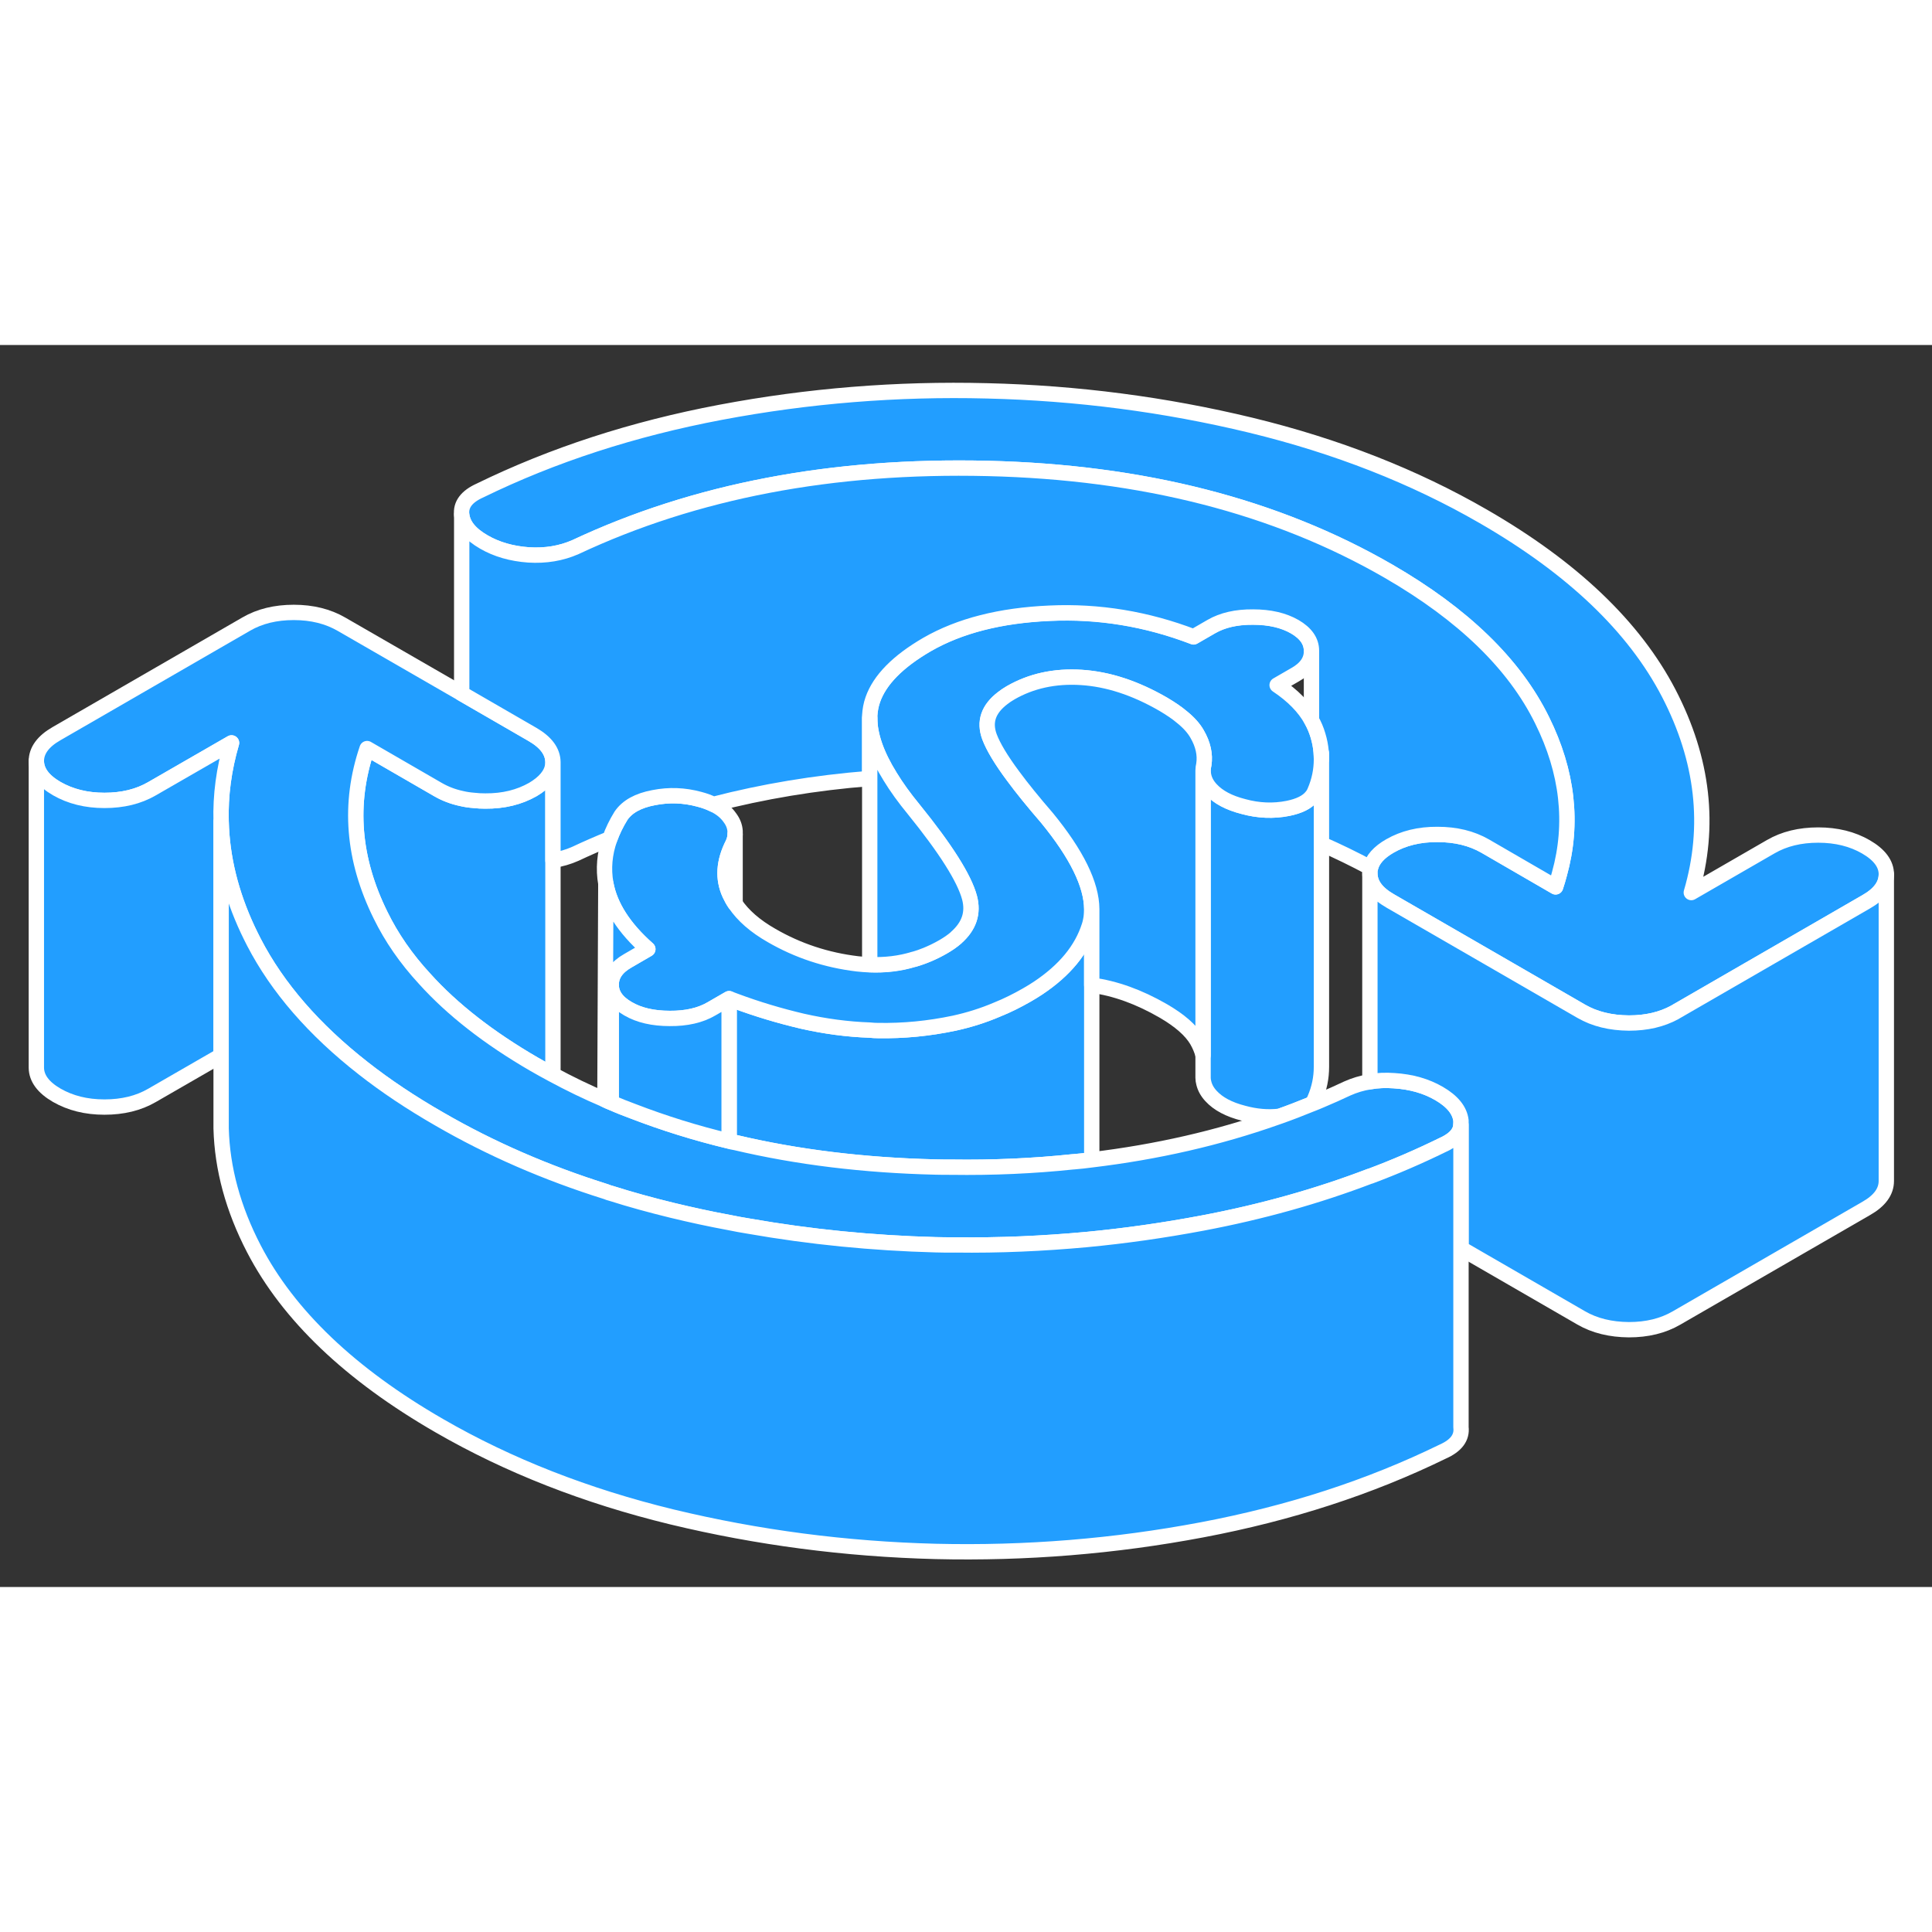 <svg width="48" height="48" viewBox="0 0 126 81" fill="#229EFF" xmlns="http://www.w3.org/2000/svg" stroke-width="1px" stroke-linecap="round" stroke-linejoin="round"><rect x="0" y="0" width="126" height="81" fill="#333333" stroke="none"/><path d="M36.061 27.44V47.2C36.061 47.32 36.051 47.45 36.011 47.56C35.611 47.35 35.231 47.13 34.841 46.91C31.891 45.2 29.501 43.34 27.691 41.33C26.481 40.02 25.531 38.64 24.821 37.19C23.011 33.53 22.721 29.91 23.941 26.32L28.541 28.98C29.021 29.26 29.541 29.46 30.111 29.58C30.361 29.64 30.631 29.68 30.911 29.7C31.151 29.73 31.401 29.74 31.651 29.74C32.841 29.75 33.871 29.49 34.751 28.99C35.511 28.54 35.941 28.03 36.041 27.45C36.041 27.45 36.047 27.45 36.061 27.45V27.44Z" stroke="white" stroke-linejoin="round"/><path d="M71.201 37.53V53.14C70.811 53.19 70.411 53.24 70.011 53.27H69.981C67.421 53.54 64.771 53.66 62.031 53.62H61.991C61.661 53.62 61.341 53.62 61.001 53.61C56.351 53.5 52.001 52.97 47.941 52.01H47.931C47.801 51.99 47.671 51.96 47.551 51.92V42.63C47.681 42.68 47.821 42.73 47.951 42.78C49.371 43.31 50.841 43.75 52.331 44.1C53.791 44.43 55.261 44.63 56.731 44.68C56.911 44.7 57.081 44.71 57.261 44.71C58.921 44.74 60.571 44.58 62.231 44.23C63.191 44.02 64.121 43.73 65.031 43.34C65.681 43.08 66.321 42.76 66.951 42.4C67.211 42.25 67.461 42.1 67.701 41.94C69.441 40.78 70.551 39.43 71.041 37.88C71.081 37.76 71.111 37.64 71.131 37.52C71.151 37.52 71.181 37.52 71.201 37.53Z" stroke="white" stroke-linejoin="round"/><path d="M86.181 27.02V47.08C86.181 47.79 86.041 48.49 85.741 49.18C85.691 49.29 85.631 49.41 85.551 49.5C85.521 49.5 85.501 49.52 85.471 49.53C84.811 49.8 84.141 50.06 83.461 50.3C82.681 50.39 81.891 50.32 81.091 50.1C80.151 49.86 79.451 49.49 78.981 48.98C78.731 48.71 78.581 48.43 78.511 48.14C78.481 48.02 78.461 47.91 78.461 47.79V27.76C78.461 27.89 78.481 28.01 78.511 28.14C78.581 28.43 78.731 28.71 78.981 28.98C79.451 29.49 80.151 29.86 81.091 30.1C82.071 30.37 83.041 30.41 84.001 30.22C84.731 30.07 85.241 29.82 85.531 29.46C85.621 29.36 85.691 29.24 85.741 29.12C86.041 28.43 86.181 27.73 86.181 27.02Z" stroke="white" stroke-linejoin="round"/><path d="M95.281 50.58V50.86C95.251 51.29 94.991 51.66 94.491 51.96C94.371 52.04 94.241 52.1 94.091 52.17C92.561 52.92 90.991 53.6 89.361 54.21C89.361 54.21 89.355 54.21 89.341 54.21C85.911 55.52 82.271 56.54 78.401 57.27C75.901 57.74 73.391 58.1 70.861 58.34C68.031 58.6 65.181 58.73 62.311 58.69C61.881 58.69 61.451 58.69 61.021 58.68C56.901 58.57 52.851 58.17 48.861 57.47C48.421 57.4 47.991 57.32 47.551 57.23C46.301 57 45.061 56.73 43.821 56.43C42.471 56.1 41.151 55.74 39.861 55.33C39.751 55.3 39.641 55.27 39.531 55.22C35.611 53.99 31.981 52.41 28.651 50.48C26.821 49.43 25.171 48.33 23.691 47.17C20.481 44.66 18.101 41.92 16.561 38.95C16.421 38.68 16.291 38.41 16.161 38.14C15.061 35.79 14.481 33.44 14.421 31.08C14.371 29.37 14.601 27.66 15.101 25.95L9.911 28.94C9.031 29.45 8.001 29.7 6.811 29.7C5.621 29.7 4.591 29.44 3.701 28.93C2.821 28.42 2.381 27.82 2.371 27.14C2.371 26.45 2.811 25.85 3.681 25.35L16.061 18.2C16.941 17.69 17.971 17.44 19.161 17.44C20.351 17.44 21.391 17.7 22.271 18.21L30.111 22.73L34.731 25.4C35.611 25.91 36.051 26.51 36.061 27.2C36.061 27.29 36.051 27.37 36.041 27.45C35.941 28.03 35.511 28.54 34.751 28.99C33.871 29.49 32.841 29.75 31.651 29.74C31.401 29.74 31.151 29.73 30.911 29.7C30.631 29.68 30.361 29.64 30.111 29.58C29.541 29.46 29.021 29.26 28.541 28.98L23.941 26.32C22.721 29.91 23.011 33.53 24.821 37.19C25.531 38.64 26.481 40.02 27.691 41.33C29.501 43.34 31.891 45.2 34.841 46.91C35.231 47.13 35.611 47.35 36.011 47.56C37.121 48.16 38.271 48.72 39.451 49.22C39.591 49.29 39.721 49.35 39.861 49.4C40.331 49.61 40.811 49.8 41.301 49.98C43.301 50.75 45.381 51.4 47.551 51.92C47.671 51.96 47.801 51.99 47.931 52.01H47.941C52.001 52.97 56.351 53.5 61.001 53.61C61.341 53.62 61.661 53.62 61.991 53.62H62.031C64.771 53.66 67.421 53.54 69.981 53.27H70.011C70.411 53.24 70.811 53.19 71.201 53.14C75.451 52.63 79.471 51.71 83.231 50.38C83.311 50.35 83.381 50.33 83.461 50.3C84.141 50.06 84.811 49.8 85.471 49.53C85.501 49.52 85.521 49.51 85.551 49.5C85.761 49.42 85.971 49.33 86.181 49.24C86.751 49 87.311 48.75 87.861 48.49C88.331 48.28 88.821 48.13 89.341 48.05C89.841 47.96 90.371 47.94 90.921 47.98C92.041 48.05 93.011 48.33 93.841 48.81C94.721 49.32 95.201 49.91 95.281 50.58Z" stroke="white" stroke-linejoin="round"/><path d="M86.181 27.02C86.181 27.73 86.041 28.43 85.741 29.12C85.691 29.24 85.621 29.36 85.531 29.46C85.241 29.82 84.731 30.07 84.001 30.22C83.041 30.41 82.071 30.37 81.091 30.1C80.151 29.86 79.451 29.49 78.981 28.98C78.731 28.71 78.581 28.43 78.511 28.14C78.481 28.01 78.461 27.89 78.461 27.76C78.461 27.62 78.481 27.49 78.511 27.36C78.611 26.71 78.461 26.04 78.071 25.37C77.861 25 77.541 24.64 77.111 24.29C76.761 23.99 76.341 23.71 75.851 23.42C74.031 22.37 72.261 21.79 70.521 21.68C68.791 21.57 67.251 21.91 65.911 22.68C65.721 22.79 65.541 22.91 65.391 23.03C64.461 23.74 64.171 24.57 64.531 25.55C64.771 26.19 65.281 27.05 66.071 28.11C66.651 28.9 67.391 29.81 68.281 30.84C70.221 33.21 71.191 35.19 71.201 36.79V36.82C71.201 37.06 71.181 37.29 71.131 37.52C71.111 37.64 71.081 37.76 71.041 37.88C70.551 39.43 69.441 40.78 67.701 41.94C67.461 42.1 67.211 42.25 66.951 42.4C66.321 42.76 65.681 43.08 65.031 43.34C64.121 43.73 63.191 44.02 62.231 44.23C60.571 44.58 58.921 44.74 57.261 44.71C57.081 44.71 56.911 44.7 56.731 44.68C55.261 44.63 53.791 44.43 52.331 44.1C50.841 43.75 49.371 43.31 47.951 42.78C47.821 42.73 47.681 42.68 47.551 42.63L46.391 43.3C45.671 43.72 44.761 43.93 43.681 43.92C42.591 43.92 41.681 43.71 40.961 43.29C40.231 42.87 39.861 42.35 39.861 41.72C39.861 41.09 40.221 40.57 40.941 40.16L42.251 39.4C40.691 38.02 39.781 36.6 39.511 35.13C39.341 34.16 39.421 33.18 39.771 32.2C39.951 31.7 40.191 31.2 40.501 30.7C40.911 30.1 41.621 29.71 42.631 29.52C43.641 29.32 44.631 29.36 45.621 29.63C45.961 29.72 46.261 29.83 46.521 29.96C46.991 30.18 47.351 30.47 47.601 30.83C47.811 31.11 47.921 31.4 47.941 31.7V31.92C47.941 32.11 47.891 32.31 47.801 32.51C47.191 33.7 47.121 34.8 47.591 35.82C47.691 36.03 47.801 36.24 47.941 36.44C48.461 37.21 49.251 37.9 50.321 38.51C52.031 39.5 53.901 40.12 55.921 40.36C56.191 40.39 56.461 40.41 56.721 40.42C57.721 40.46 58.681 40.35 59.591 40.07C59.601 40.07 59.611 40.07 59.611 40.07C60.261 39.88 60.891 39.61 61.501 39.26C61.831 39.07 62.121 38.87 62.361 38.66C63.211 37.91 63.491 37.05 63.231 36.06C62.891 34.79 61.671 32.87 59.591 30.3C58.981 29.56 58.471 28.85 58.061 28.18C57.171 26.75 56.721 25.47 56.721 24.35V24.18C56.741 23.83 56.801 23.48 56.921 23.14C57.371 21.85 58.551 20.65 60.461 19.54C62.581 18.32 65.241 17.64 68.451 17.5C71.651 17.35 74.791 17.87 77.841 19.04L79.001 18.37C79.731 17.95 80.631 17.74 81.721 17.75C82.801 17.75 83.711 17.96 84.441 18.38C85.161 18.8 85.531 19.32 85.531 19.95V19.98C85.531 20.59 85.171 21.11 84.451 21.51L83.291 22.18C84.311 22.86 85.061 23.62 85.531 24.47C85.711 24.79 85.851 25.12 85.951 25.46C86.061 25.82 86.131 26.18 86.161 26.54C86.171 26.7 86.181 26.87 86.181 27.03V27.02Z" stroke="white" stroke-linejoin="round"/><path d="M123.022 34.52C123.022 35.21 122.592 35.81 121.712 36.31L109.332 43.46C109.332 43.46 109.272 43.5 109.232 43.52C108.372 43.99 107.382 44.22 106.232 44.22C105.042 44.21 104.002 43.96 103.122 43.45L97.722 40.33L90.672 36.26C89.782 35.75 89.342 35.15 89.342 34.46C89.342 34.34 89.352 34.22 89.382 34.1C89.502 33.57 89.932 33.08 90.652 32.67C91.522 32.17 92.562 31.91 93.752 31.92C94.942 31.92 95.972 32.17 96.862 32.68L101.452 35.34C101.542 35.06 101.632 34.78 101.702 34.5C102.622 31.19 102.242 27.84 100.572 24.47C98.772 20.81 95.432 17.57 90.552 14.75C83.232 10.52 74.512 8.29 64.402 8.05C54.282 7.81 45.332 9.52 37.532 13.18C36.602 13.59 35.582 13.76 34.472 13.69C33.362 13.61 32.392 13.33 31.562 12.85C30.672 12.34 30.192 11.75 30.112 11.08C30.032 10.41 30.432 9.88 31.302 9.49C36.052 7.17 41.282 5.47 46.992 4.39C52.702 3.31 58.502 2.84 64.372 2.99C70.242 3.13 75.982 3.88 81.572 5.23C87.172 6.59 92.222 8.57 96.742 11.18C102.552 14.53 106.582 18.38 108.832 22.71C111.082 27.05 111.572 31.38 110.302 35.71L115.482 32.72C116.362 32.21 117.392 31.96 118.582 31.96C119.772 31.96 120.812 32.22 121.692 32.73C122.572 33.24 123.022 33.84 123.022 34.52Z" stroke="white" stroke-linejoin="round"/><path d="M123.021 34.52V54.52C123.021 55.21 122.591 55.81 121.711 56.31L109.331 63.46C108.451 63.97 107.421 64.22 106.231 64.22C105.041 64.21 104.001 63.96 103.121 63.45L95.281 58.92V50.58C95.201 49.91 94.721 49.32 93.841 48.81C93.011 48.33 92.041 48.05 90.921 47.98C90.371 47.94 89.841 47.96 89.341 48.05V34.46C89.341 35.15 89.781 35.75 90.671 36.26L97.721 40.33L103.121 43.45C104.001 43.96 105.041 44.21 106.231 44.22C107.381 44.22 108.371 43.99 109.231 43.52C109.271 43.5 109.301 43.48 109.331 43.46L121.711 36.31C122.591 35.81 123.021 35.21 123.021 34.52Z" stroke="white" stroke-linejoin="round"/><path d="M101.701 34.5C101.631 34.78 101.541 35.06 101.451 35.34L96.861 32.68C95.971 32.17 94.941 31.92 93.751 31.92C92.561 31.91 91.521 32.17 90.651 32.67C89.931 33.08 89.501 33.57 89.381 34.1C88.341 33.54 87.271 33.02 86.181 32.54V27.02C86.181 26.86 86.171 26.69 86.161 26.53C86.131 26.17 86.061 25.81 85.951 25.45C85.851 25.11 85.711 24.78 85.531 24.46V19.94C85.531 19.31 85.161 18.79 84.441 18.37C83.711 17.95 82.801 17.74 81.721 17.74C80.631 17.73 79.731 17.94 79.001 18.36L77.841 19.03C74.791 17.86 71.651 17.34 68.451 17.49C65.241 17.63 62.581 18.31 60.461 19.53C58.551 20.64 57.371 21.84 56.921 23.13C56.801 23.47 56.741 23.82 56.721 24.17V28.27C53.161 28.55 49.761 29.12 46.521 29.96C46.261 29.83 45.961 29.72 45.621 29.63C44.631 29.36 43.641 29.32 42.631 29.52C41.621 29.71 40.911 30.1 40.501 30.7C40.191 31.2 39.951 31.7 39.771 32.2C39.011 32.51 38.271 32.83 37.531 33.18C37.061 33.39 36.571 33.53 36.061 33.61V27.2C36.051 26.51 35.611 25.91 34.731 25.4L30.111 22.73V11.08C30.191 11.75 30.671 12.34 31.561 12.85C32.391 13.33 33.361 13.61 34.471 13.69C35.581 13.76 36.601 13.59 37.531 13.18C45.331 9.52 54.281 7.81 64.401 8.05C74.511 8.29 83.231 10.52 90.551 14.75C95.431 17.57 98.771 20.81 100.571 24.47C102.241 27.84 102.621 31.19 101.701 34.5Z" stroke="white" stroke-linejoin="round"/><path d="M15.101 25.95C14.601 27.66 14.371 29.37 14.421 31.08V46.34L9.911 48.94C9.031 49.45 8.001 49.7 6.811 49.7C5.621 49.7 4.591 49.44 3.701 48.93C2.821 48.42 2.381 47.82 2.371 47.14V27.14C2.381 27.82 2.821 28.42 3.701 28.93C4.591 29.44 5.621 29.7 6.811 29.7C8.001 29.7 9.031 29.45 9.911 28.94L15.101 25.95Z" stroke="white" stroke-linejoin="round"/><path d="M95.281 50.86V70.58C95.361 71.25 94.971 71.78 94.091 72.17C89.341 74.49 84.111 76.19 78.401 77.27C72.691 78.35 66.901 78.82 61.021 78.68C55.151 78.53 49.421 77.78 43.821 76.43C38.231 75.07 33.171 73.09 28.651 70.48C22.841 67.13 18.811 63.28 16.561 58.95C15.201 56.33 14.491 53.71 14.421 51.09V31.08C14.481 33.44 15.061 35.79 16.161 38.14C16.291 38.41 16.421 38.68 16.561 38.95C18.101 41.92 20.481 44.66 23.691 47.17C25.171 48.33 26.821 49.43 28.651 50.48C31.981 52.41 35.611 53.99 39.531 55.22C39.641 55.27 39.751 55.3 39.861 55.33C41.151 55.74 42.471 56.1 43.821 56.43C45.061 56.73 46.301 57 47.551 57.23C47.991 57.32 48.421 57.4 48.861 57.47C52.851 58.17 56.901 58.57 61.021 58.68C61.451 58.69 61.881 58.7 62.311 58.69C65.181 58.73 68.031 58.6 70.861 58.34C73.391 58.1 75.901 57.74 78.401 57.27C82.271 56.54 85.911 55.52 89.341 54.21C89.341 54.21 89.348 54.21 89.361 54.21C90.991 53.6 92.561 52.92 94.091 52.17C94.241 52.1 94.371 52.04 94.491 51.96C94.991 51.66 95.251 51.29 95.281 50.86Z" stroke="white" stroke-linejoin="round"/><path d="M47.551 42.63V51.92C45.381 51.4 43.301 50.75 41.301 49.98C40.811 49.8 40.331 49.61 39.861 49.4V41.72C39.861 42.35 40.231 42.87 40.961 43.29C41.681 43.71 42.591 43.92 43.681 43.92C44.761 43.93 45.671 43.72 46.391 43.3L47.551 42.63Z" stroke="white" stroke-linejoin="round"/><path d="M42.251 39.4L40.941 40.16C40.221 40.57 39.861 41.09 39.861 41.72V49.4C39.721 49.35 39.591 49.29 39.451 49.22L39.511 35.13C39.781 36.6 40.691 38.02 42.251 39.4Z" stroke="white" stroke-linejoin="round"/><path d="M47.941 31.92V36.44C47.801 36.24 47.691 36.03 47.591 35.82C47.121 34.8 47.191 33.7 47.801 32.51C47.891 32.31 47.941 32.11 47.941 31.92Z" stroke="white" stroke-linejoin="round"/><path d="M62.361 38.65C62.121 38.86 61.831 39.06 61.501 39.25C60.891 39.6 60.261 39.87 59.611 40.06C59.611 40.06 59.601 40.06 59.591 40.06C58.681 40.34 57.721 40.45 56.721 40.41V24.33C56.721 25.45 57.171 26.73 58.061 28.16C58.471 28.83 58.981 29.54 59.591 30.28C61.671 32.85 62.891 34.77 63.231 36.04C63.491 37.03 63.211 37.89 62.361 38.64V38.65Z" stroke="white" stroke-linejoin="round"/><path d="M78.511 27.36C78.481 27.49 78.461 27.62 78.461 27.75V46.32C78.381 46 78.251 45.69 78.071 45.37C77.681 44.7 76.941 44.05 75.851 43.42C74.271 42.51 72.721 41.95 71.201 41.75V36.79C71.191 35.19 70.221 33.21 68.281 30.84C67.391 29.81 66.651 28.9 66.071 28.11C65.281 27.05 64.771 26.19 64.531 25.55C64.171 24.57 64.461 23.74 65.391 23.03C65.541 22.91 65.721 22.79 65.911 22.68C67.251 21.91 68.791 21.57 70.521 21.68C72.261 21.79 74.031 22.37 75.851 23.42C76.341 23.71 76.761 23.99 77.111 24.29C77.541 24.64 77.861 25 78.071 25.37C78.461 26.04 78.611 26.71 78.511 27.36Z" stroke="white" stroke-linejoin="round"/><path d="M86.181 27.02V26.62" stroke="white" stroke-linejoin="round"/></svg>